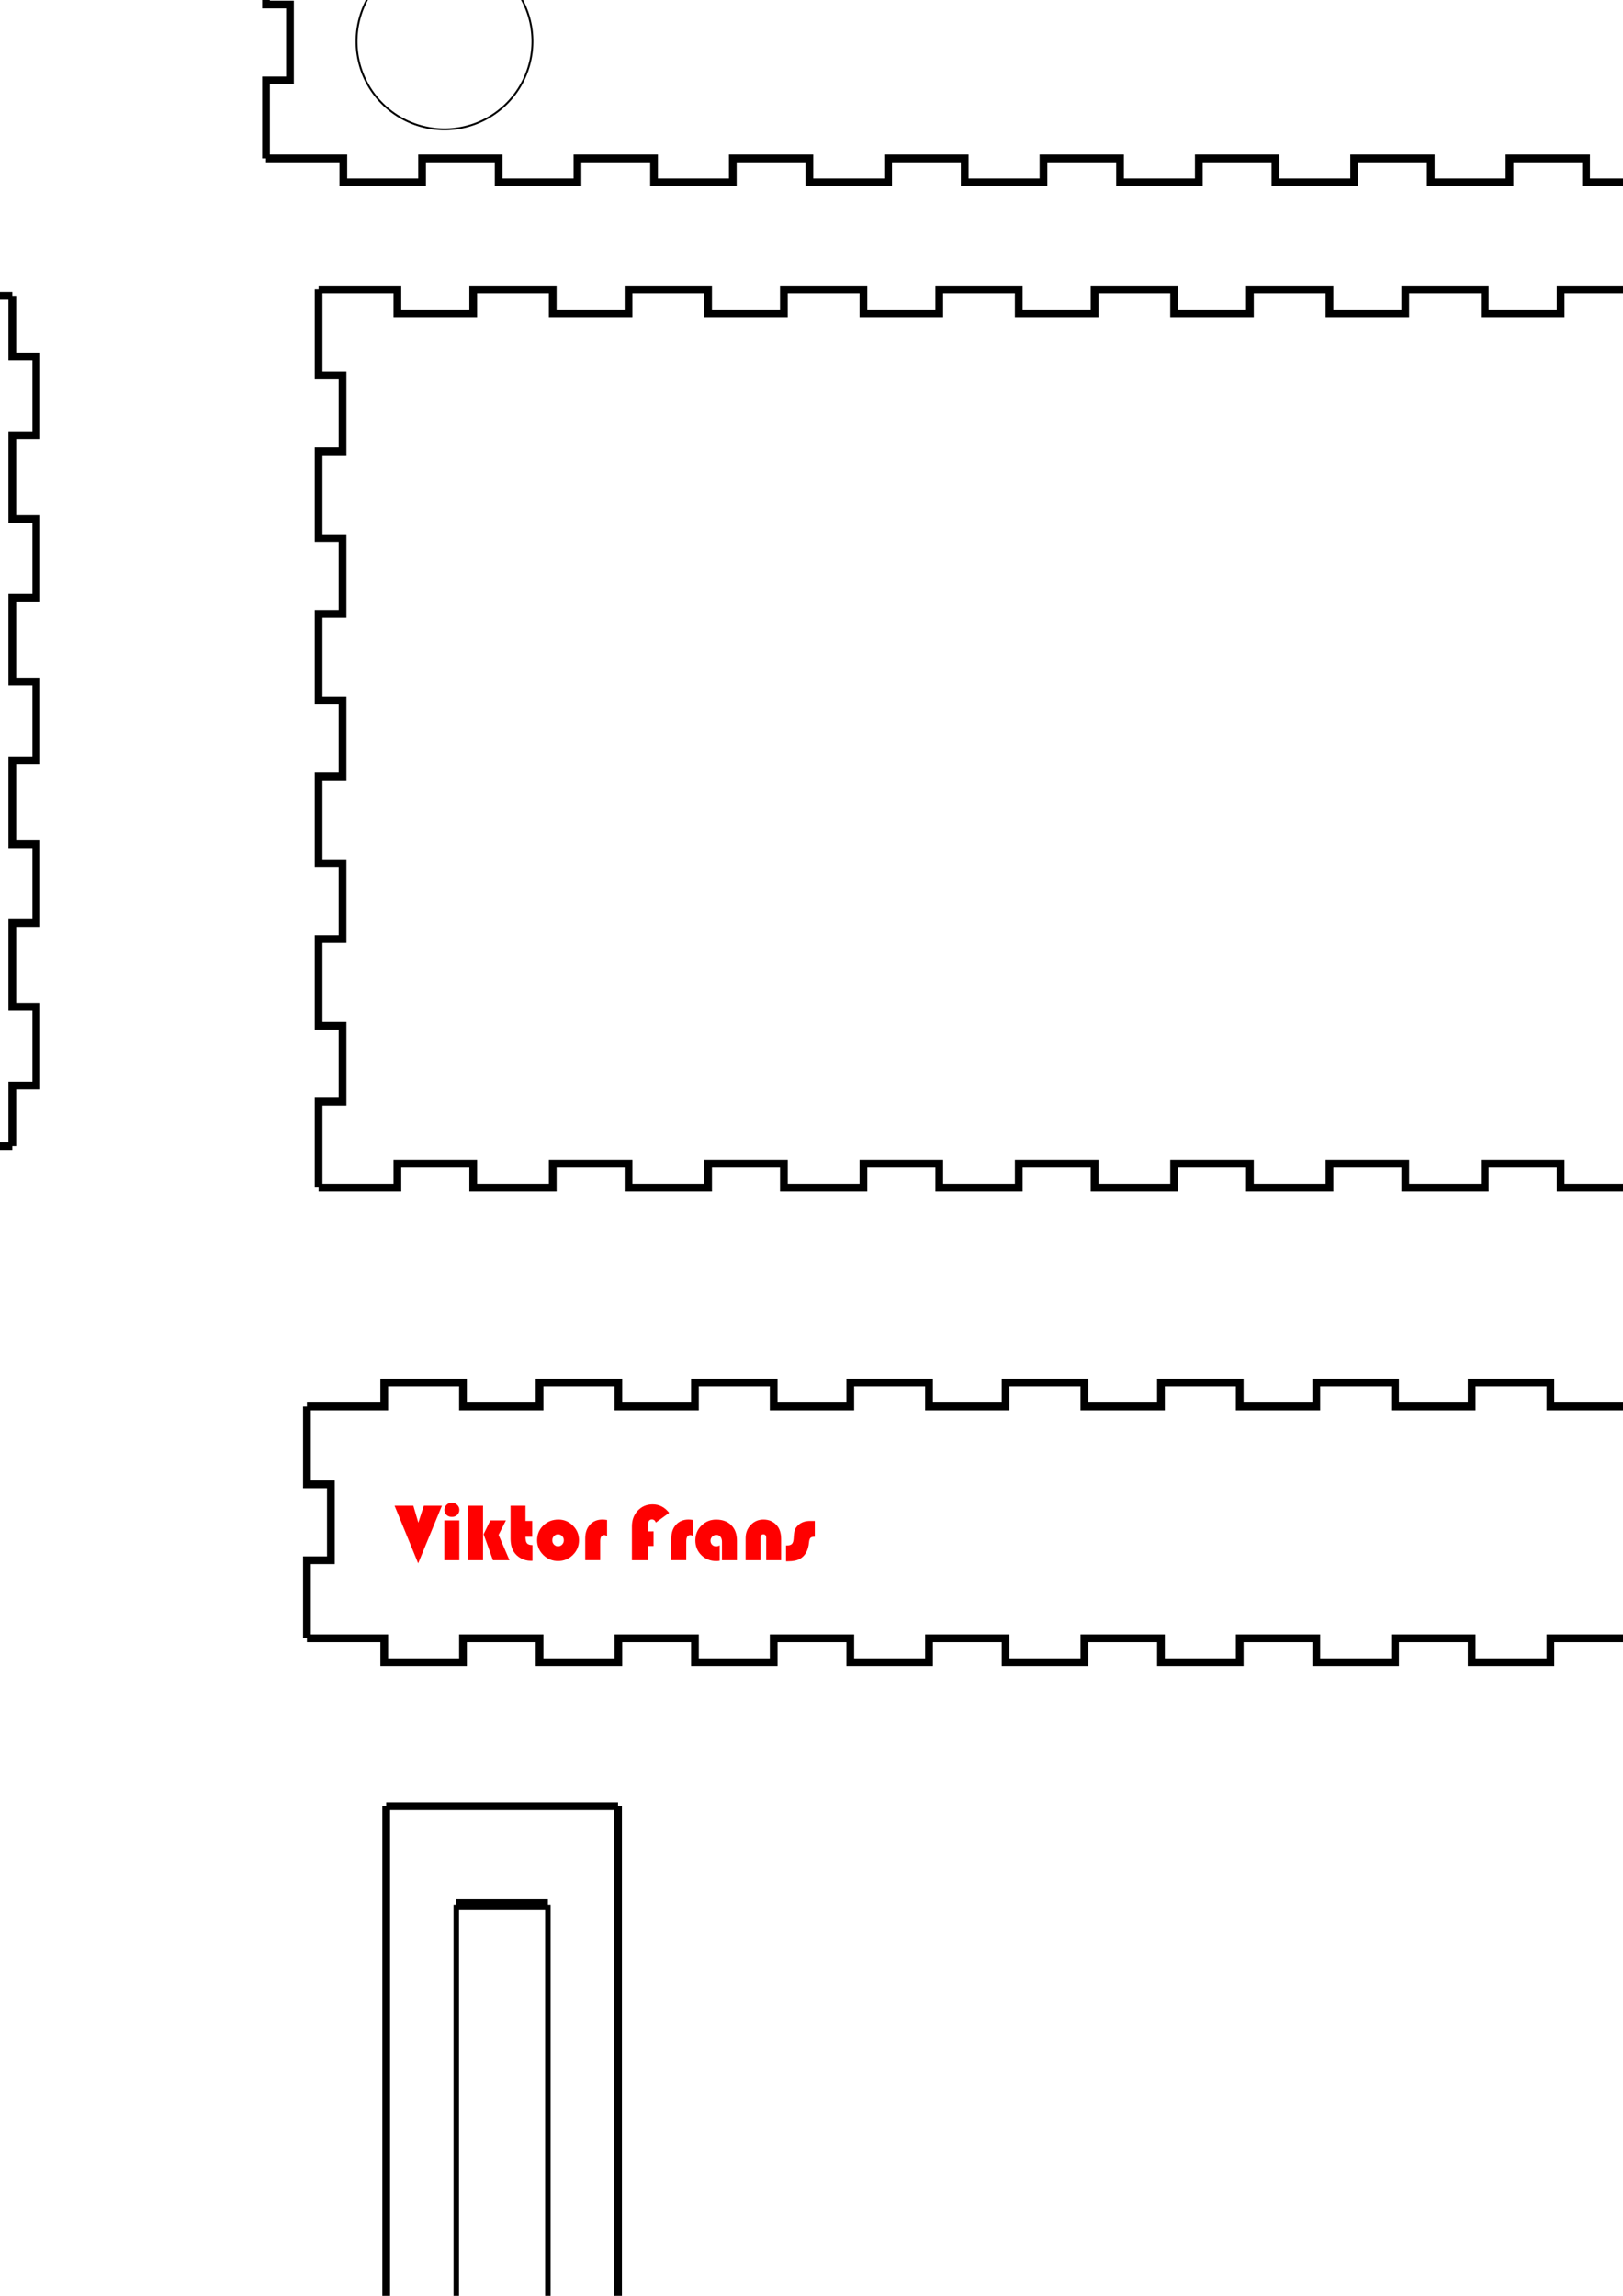 <?xml version="1.0" encoding="UTF-8" standalone="no"?>
<svg
   xmlns:dc="http://purl.org/dc/elements/1.1/"
   xmlns:cc="http://creativecommons.org/ns#"
   xmlns:rdf="http://www.w3.org/1999/02/22-rdf-syntax-ns#"
   xmlns:svg="http://www.w3.org/2000/svg"
   xmlns="http://www.w3.org/2000/svg"
   xmlns:sodipodi="http://sodipodi.sourceforge.net/DTD/sodipodi-0.dtd"
   xmlns:inkscape="http://www.inkscape.org/namespaces/inkscape"
   width="210mm"
   height="297mm"
   viewBox="0 0 210 297"
   version="1.1"
   id="svg8"
   sodipodi:docname="Simon, Viktor.svg"
   inkscape:version="1.0.2 (e86c870879, 2021-01-15, custom)">
  <defs
     id="defs2" />
  <sodipodi:namedview
     id="base"
     pagecolor="#ffffff"
     bordercolor="#666666"
     borderopacity="1.0"
     inkscape:pageopacity="0.0"
     inkscape:pageshadow="2"
     inkscape:zoom="0.35"
     inkscape:cx="976.42436"
     inkscape:cy="304.98041"
     inkscape:document-units="mm"
     inkscape:current-layer="panel3701"
     inkscape:document-rotation="0"
     showgrid="false"
     showborder="false"
     objecttolerance="1"
     guidetolerance="1"
     gridtolerance="1"
     inkscape:window-width="1920"
     inkscape:window-height="1001"
     inkscape:window-x="-9"
     inkscape:window-y="-9"
     inkscape:window-maximized="1" />
  <g
     inkscape:label="Layer 1"
     inkscape:groupmode="layer"
     id="layer1">
    <g
       id="panel2349"
       transform="translate(1.512,23.435)">
      <path
         style="fill:none;stroke:#000000;stroke-width:1"
         d="m 38.2,158.5 h 10.005 v -3.1 h 10.19 v 3.1 h 9.91 v -3.1 h 10.19 v 3.1 h 9.91 v -3.1 h 10.19 v 3.1 h 9.91 v -3.1 h 10.19 v 3.1 h 9.91 v -3.1 h 10.19 v 3.1 h 9.91 v -3.1 h 10.19 v 3.1 h 9.91 v -3.1 h 10.19 v 3.1 h 9.91 v -3.1 h 10.19 v 3.1 h 9.91 v -3.1 h 10.19 v 3.1 h 9.91 v -3.1 h 10.19 v 3.1 h 9.91 v -3.1 h 10.19 v 3.1 H 269.4"
         id="path1016" />
      <path
         style="fill:none;stroke:#000000;stroke-width:1"
         d="m 269.4,158.5 v 10.095 h -3.1 v 9.81 h 3.1 V 188.5"
         id="path1018" />
      <path
         style="fill:none;stroke:#000000;stroke-width:1"
         d="m 269.4,188.5 h -10.005 v 3.1 h -10.19 v -3.1 h -9.91 v 3.1 h -10.19 v -3.1 h -9.91 v 3.1 h -10.19 v -3.1 h -9.91 v 3.1 h -10.19 v -3.1 h -9.91 v 3.1 h -10.19 v -3.1 h -9.91 v 3.1 h -10.19 v -3.1 h -9.91 v 3.1 h -10.19 v -3.1 h -9.91 v 3.1 h -10.19 v -3.1 h -9.91 v 3.1 h -10.19 v -3.1 h -9.91 v 3.1 h -10.19 v -3.1 h -9.91 v 3.1 h -10.19 v -3.1 H 38.2"
         id="path1020" />
      <path
         style="fill:none;stroke:#000000;stroke-width:1"
         d="m 38.2,188.5 v -10.095 h 3.1 v -9.81 H 38.2 V 158.5"
         id="path1022" />
    </g>
    <g
       id="panel5006"
       transform="translate(-32.506,-3.024)">
      <path
         style="fill:none;stroke:#000000;stroke-width:1"
         d="m 4.1,41.3 h 9.905 v -3.1 h 10.19 v 3.1 H 34.1"
         id="path1025" />
      <path
         style="fill:none;stroke:#000000;stroke-width:1"
         d="m 34.1,41.3 v 7.838 h 3.1 v 10.19 h -3.1 v 10.843 h 3.1 v 10.19 H 34.1 V 91.205 h 3.1 v 10.19 h -3.1 v 10.843 h 3.1 v 10.19 h -3.1 v 10.844 h 3.1 v 10.19 h -3.1 v 7.838"
         id="path1027" />
      <path
         style="fill:none;stroke:#000000;stroke-width:1"
         d="m 34.1,151.3 h -9.905 v 3.1 h -10.19 v -3.1 H 4.1"
         id="path1029" />
      <path
         style="fill:none;stroke:#000000;stroke-width:1"
         d="m 4.1,151.3 v -7.838 H 1 v -10.19 H 4.1 V 122.428 H 1 v -10.19 H 4.1 V 101.395 H 1 V 91.205 H 4.1 V 80.362 H 1 v -10.19 H 4.1 V 59.328 H 1 v -10.19 H 4.1 V 41.3"
         id="path1031" />
    </g>
    <g
       id="panel57"
       transform="translate(3.024,-0.756)">
      <path
         style="fill:none;stroke:#000000;stroke-width:1"
         d="m 38.2,38.2 h 10.195 v 3.1 h 9.81 v -3.1 h 10.29 v 3.1 h 9.81 v -3.1 h 10.29 v 3.1 h 9.81 v -3.1 h 10.29 v 3.1 h 9.81 v -3.1 h 10.29 v 3.1 h 9.81 v -3.1 h 10.29 v 3.1 h 9.81 v -3.1 h 10.29 v 3.1 h 9.81 v -3.1 h 10.29 v 3.1 h 9.81 v -3.1 h 10.29 v 3.1 h 9.81 v -3.1 h 10.29 v 3.1 h 9.81 v -3.1 h 10.29 v 3.1 h 9.81 V 38.2 H 269.4"
         id="path1034" />
      <path
         style="fill:none;stroke:#000000;stroke-width:1"
         d="m 269.4,38.2 v 11.128 h -3.1 v 9.81 h 3.1 v 11.223 h -3.1 v 9.81 h 3.1 V 91.395 h -3.1 v 9.81 h 3.1 v 11.223 h -3.1 v 9.81 h 3.1 v 11.224 h -3.1 v 9.81 h 3.1 V 154.4"
         id="path1036" />
      <path
         style="fill:none;stroke:#000000;stroke-width:1"
         d="m 269.4,154.4 h -10.195 v -3.1 h -9.81 v 3.1 h -10.29 v -3.1 h -9.81 v 3.1 h -10.29 v -3.1 h -9.81 v 3.1 h -10.29 v -3.1 h -9.81 v 3.1 h -10.29 v -3.1 h -9.81 v 3.1 h -10.29 v -3.1 h -9.81 v 3.1 h -10.29 v -3.1 h -9.81 v 3.1 h -10.29 v -3.1 h -9.81 v 3.1 h -10.29 v -3.1 h -9.81 v 3.1 h -10.29 v -3.1 h -9.81 v 3.1 h -10.29 v -3.1 h -9.81 v 3.1 H 38.2"
         id="path1038" />
      <path
         style="fill:none;stroke:#000000;stroke-width:1"
         d="m 38.2,154.4 v -11.128 h 3.1 v -9.81 h -3.1 v -11.224 h 3.1 v -9.81 h -3.1 v -11.223 h 3.1 v -9.81 H 38.2 V 80.172 h 3.1 v -9.81 H 38.2 V 59.138 h 3.1 v -9.81 H 38.2 V 38.2"
         id="path1040" />
    </g>
    <g
       id="panel4733"
       transform="translate(22.679,-3.024)">
      <path
         style="fill:none;stroke:#000000;stroke-width:1"
         d="m 273.5,41.3 h 9.905 v -3.1 h 10.19 v 3.1 h 9.905"
         id="path1043" />
      <path
         style="fill:none;stroke:#000000;stroke-width:1"
         d="m 303.5,41.3 v 7.838 h 3.1 v 10.19 h -3.1 v 10.843 h 3.1 v 10.19 h -3.1 V 91.205 h 3.1 v 10.19 h -3.1 v 10.843 h 3.1 v 10.19 h -3.1 v 10.844 h 3.1 v 10.19 h -3.1 v 7.838"
         id="path1045" />
      <path
         style="fill:none;stroke:#000000;stroke-width:1"
         d="m 303.5,151.3 h -9.905 v 3.1 h -10.19 v -3.1 H 273.5"
         id="path1047" />
      <path
         style="fill:none;stroke:#000000;stroke-width:1"
         d="m 273.5,151.3 v -7.838 h -3.1 v -10.19 h 3.1 v -10.844 h -3.1 v -10.19 h 3.1 v -10.843 h -3.1 v -10.19 h 3.1 V 80.362 h -3.1 v -10.19 h 3.1 V 59.328 h -3.1 v -10.19 h 3.1 V 41.3"
         id="path1049" />
    </g>
    <g
       id="panel3701"
       transform="translate(46.869,0.756)">
      <path
         style="fill:none;stroke:#000000;stroke-width:1"
         d="m 307.6,38.2 h 10.195 v 3.1 h 9.81 v -3.1 h 10.29 v 3.1 h 9.81 v -3.1 h 10.29 v 3.1 h 9.81 v -3.1 h 10.29 v 3.1 h 9.81 v -3.1 h 10.29 v 3.1 h 9.81 v -3.1 h 10.29 v 3.1 h 9.81 v -3.1 h 10.29 v 3.1 h 9.81 v -3.1 h 10.29 v 3.1 h 9.81 v -3.1 h 10.29 v 3.1 h 9.81 v -3.1 h 10.29 v 3.1 h 9.81 v -3.1 h 10.29 v 3.1 h 9.81 V 38.2 H 538.8"
         id="path1052" />
      <path
         style="fill:none;stroke:#000000;stroke-width:1"
         d="m 538.8,38.2 v 11.128 h -3.1 v 9.81 h 3.1 v 11.223 h -3.1 v 9.81 h 3.1 V 91.395 h -3.1 v 9.81 h 3.1 v 11.223 h -3.1 v 9.81 h 3.1 v 11.224 h -3.1 v 9.81 h 14.817 l 0,11.128"
         id="path1054"
         sodipodi:nodetypes="cccccccccccccccccccccc" />
      <path
         style="fill:none;stroke:#000000;stroke-width:1"
         d="m 550.895,154.4 -22.29,0 v -3.1 h -9.81 v 3.1 h -10.29 v -3.1 h -9.81 v 3.1 h -10.29 v -3.1 h -9.81 v 3.1 h -10.29 v -3.1 h -9.81 v 3.1 h -10.29 v -3.1 h -9.81 v 3.1 h -10.29 v -3.1 h -9.81 v 3.1 h -10.29 v -3.1 h -9.81 v 3.1 h -10.29 v -3.1 h -9.81 v 3.1 h -10.29 v -3.1 h -9.81 v 3.1 h -10.29 v -3.1 h -9.81 v 3.1 h -10.29 v -3.1 h -9.81 v 3.1 H 307.6"
         id="path1056"
         sodipodi:nodetypes="cccccccccccccccccccccccccccccccccccccccccccccc" />
      <path
         style="fill:none;stroke:#000000;stroke-width:1"
         d="m 307.6,154.4 v -11.128 h 3.1 v -9.81 h -3.1 v -11.224 h 3.1 v -9.81 h -3.1 v -11.223 h 3.1 v -9.81 h -3.1 V 80.172 h 3.1 v -9.81 h -3.1 V 59.138 h 3.1 v -9.81 h -3.1 V 38.2"
         id="path1058" />
      <g
         id="panel13"
         transform="translate(-291.042,-204.863)" />
      <g
         id="panel5051"
         transform="translate(-141.363,-223.762)" />
      <g
         id="panel9258">
        <path
           style="fill:none;stroke:#000000;stroke-width:1"
           d="M 3.1 232.9 L 13.005 232.9 L 13.005 232.9 L 23.195 232.9 L 23.195 232.9 L 33.1 232.9"
           id="path1199" />
        <path
           style="fill:none;stroke:#000000;stroke-width:1"
           d="M 33.1 232.9 L 33.1 240.738 L 33.1 240.738 L 33.1 250.928 L 33.1 250.928 L 33.1 261.772 L 33.1 261.772 L 33.1 271.962 L 33.1 271.962 L 33.1 282.805 L 33.1 282.805 L 33.1 292.995 L 33.1 292.995 L 33.1 303.838 L 33.1 303.838 L 33.1 314.028 L 33.1 314.028 L 33.1 324.872 L 33.1 324.872 L 33.1 335.062 L 33.1 335.062 L 33.1 342.9"
           id="path1201" />
        <path
           style="fill:none;stroke:#000000;stroke-width:1"
           d="M 33.1 342.9 L 23.195 342.9 L 23.195 342.9 L 13.005 342.9 L 13.005 342.9 L 3.1 342.9"
           id="path1203" />
        <path
           style="fill:none;stroke:#000000;stroke-width:1"
           d="M 3.1 342.9 L 3.1 335.062 L 3.1 335.062 L 3.1 324.872 L 3.1 324.872 L 3.1 314.028 L 3.1 314.028 L 3.1 303.838 L 3.1 303.838 L 3.1 292.995 L 3.1 292.995 L 3.1 282.805 L 3.1 282.805 L 3.1 271.962 L 3.1 271.962 L 3.1 261.772 L 3.1 261.772 L 3.1 250.928 L 3.1 250.928 L 3.1 240.738 L 3.1 240.738 L 3.1 232.9"
           id="path1205" />
      </g>
      <g
         id="panel7703"
         transform="translate(-117.929,-229.054)" />
      <g
         id="panel1112"
         transform="translate(-90.714,-232.833)" />
      <g
         id="panel7704"
         transform="translate(-101.909,-221.895)" />
      <g
         id="panel1817"
         transform="translate(191.256,-151.19)" />
      <g
         id="g1320"
         transform="matrix(0.395,0,0,0.78,10.946,63.98)"
         style="stroke-width:1.801">
        <path
           style="fill:none;stroke:#000000;stroke-width:1.801"
           d="m 3.1,232.9 h 9.905 v 0 h 10.19 v 0 H 33.1"
           id="path1312" />
        <path
           style="fill:none;stroke:#000000;stroke-width:1.801"
           d="m 33.1,232.9 v 7.838 0 10.19 0 10.844 0 10.19 0 10.843 0 10.19 0 10.843 0 10.19 0 10.844 0 10.19 0 7.838"
           id="path1314" />
        <path
           style="fill:none;stroke:#000000;stroke-width:1.801"
           d="m 33.1,342.9 h -9.905 v 0 h -10.19 v 0 H 3.1"
           id="path1316" />
        <path
           style="fill:none;stroke:#000000;stroke-width:1.801"
           d="m 3.1,342.9 v -7.838 0 -10.19 0 -10.844 0 -10.19 0 -10.843 0 -10.19 0 -10.843 0 -10.19 0 -10.844 0 -10.19 0 -7.838"
           id="path1318" />
      </g>
    </g>
    <g
       id="panel3119"
       transform="translate(-3.78,-13.607)">
      <path
         style="fill:none;stroke:#000000;stroke-width:1"
         d="M 38.2,4.1 H 48.205 V 1 h 10.19 v 3.1 h 9.91 V 1 h 10.19 v 3.1 h 9.91 V 1 h 10.19 v 3.1 h 9.91 V 1 h 10.19 v 3.1 h 9.91 V 1 h 10.19 v 3.1 h 9.91 V 1 h 10.19 v 3.1 h 9.91 V 1 h 10.19 v 3.1 h 9.91 V 1 h 10.19 v 3.1 h 9.91 V 1 h 10.19 v 3.1 h 9.91 V 1 h 10.19 v 3.1 h 9.91 V 1 h 10.19 V 4.1 H 269.4"
         id="path1061" />
      <path
         style="fill:none;stroke:#000000;stroke-width:1"
         d="m 269.4,4.1 v 10.095 h -3.1 v 9.81 h 3.1 V 34.1"
         id="path1063" />
      <path
         style="fill:none;stroke:#000000;stroke-width:1"
         d="m 269.4,34.1 h -10.005 v 3.1 h -10.19 v -3.1 h -9.91 v 3.1 h -10.19 v -3.1 h -9.91 v 3.1 h -10.19 v -3.1 h -9.91 v 3.1 h -10.19 v -3.1 h -9.91 v 3.1 h -10.19 v -3.1 h -9.91 v 3.1 h -10.19 v -3.1 h -9.91 v 3.1 h -10.19 v -3.1 h -9.91 v 3.1 h -10.19 v -3.1 h -9.91 v 3.1 h -10.19 v -3.1 h -9.91 v 3.1 h -10.19 v -3.1 h -9.91 v 3.1 H 48.205 V 34.1 H 38.2"
         id="path1065" />
      <path
         style="fill:none;stroke:#000000;stroke-width:1"
         d="M 38.2,34.1 V 24.005 h 3.1 v -9.81 H 38.2 V 4.1"
         id="path1067" />
    </g>
    <path
       id="path1102"
       style="fill:none;stroke:#000000;stroke-width:0.242;stroke-opacity:1"
       d="M 68.892,5.352 A 11.379,11.379 0 0 1 57.513,16.732 11.379,11.379 0 0 1 46.134,5.352 11.379,11.379 0 0 1 57.513,-6.027 11.379,11.379 0 0 1 68.892,5.352 Z" />
    <path
       id="rect1108"
       style="fill:none;stroke:#000000;stroke-width:0.2;stroke-opacity:1"
       d="m 452.413,72.334 h 1.8 v 42.8 h -1.8 z" />
    <path
       id="path1110"
       style="fill:none;stroke:#000000;stroke-width:0.2;stroke-opacity:1"
       transform="rotate(-90)"
       d="m -87.745,482.972 a 6.4,6.4 0 0 1 -6.4,6.4 6.4,6.4 0 0 1 -6.4,-6.4 6.4,6.4 0 0 1 6.4,-6.4 6.4,6.4 0 0 1 6.4,6.4 z" />
    <g
       aria-label="Viktor Frans"
       id="text1114"
       style="font-style:normal;font-variant:normal;font-weight:normal;font-stretch:normal;font-size:10.583px;line-height:1.25;font-family:'Bauhaus 93';-inkscape-font-specification:'Bauhaus 93, Normal';font-variant-ligatures:normal;font-variant-caps:normal;font-variant-numeric:normal;font-variant-east-asian:normal;fill:#ff0000;fill-opacity:1;stroke:none;stroke-width:0.265">
      <path
         d="m 57.182,194.785 -3.075,7.457 -3.054,-7.457 h 2.429 l 0.646,2.201 0.713,-2.201 z"
         style="font-style:normal;font-variant:normal;font-weight:normal;font-stretch:normal;font-size:10.583px;font-family:'Bauhaus 93';-inkscape-font-specification:'Bauhaus 93, Normal';font-variant-ligatures:normal;font-variant-caps:normal;font-variant-numeric:normal;font-variant-east-asian:normal;fill:#ff0000;fill-opacity:1;stroke-width:0.265"
         id="path1125" />
      <path
         d="m 59.43,196.687 v 5.152 h -1.933 v -5.152 z m -0.961,-2.3 q 0.393,0 0.677,0.279 0.289,0.274 0.289,0.651 0,0.403 -0.274,0.661 -0.269,0.258 -0.692,0.258 -0.424,0 -0.698,-0.258 -0.269,-0.258 -0.269,-0.661 0,-0.377 0.284,-0.651 0.289,-0.279 0.682,-0.279 z"
         style="font-style:normal;font-variant:normal;font-weight:normal;font-stretch:normal;font-size:10.583px;font-family:'Bauhaus 93';-inkscape-font-specification:'Bauhaus 93, Normal';font-variant-ligatures:normal;font-variant-caps:normal;font-variant-numeric:normal;font-variant-east-asian:normal;fill:#ff0000;fill-opacity:1;stroke-width:0.265"
         id="path1127" />
      <path
         d="m 62.5,194.785 v 7.054 H 60.567 v -7.054 z m 2.961,1.902 -0.946,1.876 1.406,3.276 h -2.139 l -1.209,-3.364 0.878,-1.788 z"
         style="font-style:normal;font-variant:normal;font-weight:normal;font-stretch:normal;font-size:10.583px;font-family:'Bauhaus 93';-inkscape-font-specification:'Bauhaus 93, Normal';font-variant-ligatures:normal;font-variant-caps:normal;font-variant-numeric:normal;font-variant-east-asian:normal;fill:#ff0000;fill-opacity:1;stroke-width:0.265"
         id="path1129" />
      <path
         d="m 67.993,194.785 v 1.974 h 0.868 v 2.041 h -0.868 q 0,0.615 0.191,0.848 0.196,0.233 0.713,0.233 v 2.031 q -0.15,0.005 -0.222,0.005 -0.656,0 -1.24,-0.305 -0.579,-0.305 -0.93,-0.827 -0.444,-0.667 -0.444,-1.767 v -4.232 z"
         style="font-style:normal;font-variant:normal;font-weight:normal;font-stretch:normal;font-size:10.583px;font-family:'Bauhaus 93';-inkscape-font-specification:'Bauhaus 93, Normal';font-variant-ligatures:normal;font-variant-caps:normal;font-variant-numeric:normal;font-variant-east-asian:normal;fill:#ff0000;fill-opacity:1;stroke-width:0.265"
         id="path1131" />
      <path
         d="m 72.256,196.579 q 1.096,0 1.876,0.791 0.785,0.785 0.785,1.886 0,1.116 -0.796,1.902 -0.791,0.785 -1.912,0.785 -1.121,0 -1.917,-0.785 -0.796,-0.791 -0.796,-1.902 0,-1.132 0.796,-1.902 0.796,-0.775 1.964,-0.775 z m -0.052,1.907 q -0.31,0 -0.527,0.227 -0.217,0.222 -0.217,0.548 0,0.32 0.217,0.548 0.222,0.227 0.527,0.227 0.31,0 0.527,-0.227 0.222,-0.227 0.222,-0.548 0,-0.326 -0.217,-0.548 -0.217,-0.227 -0.532,-0.227 z"
         style="font-style:normal;font-variant:normal;font-weight:normal;font-stretch:normal;font-size:10.583px;font-family:'Bauhaus 93';-inkscape-font-specification:'Bauhaus 93, Normal';font-variant-ligatures:normal;font-variant-caps:normal;font-variant-numeric:normal;font-variant-east-asian:normal;fill:#ff0000;fill-opacity:1;stroke-width:0.265"
         id="path1133" />
      <path
         d="m 78.55,196.635 v 2.067 q -0.202,-0.114 -0.367,-0.114 -0.527,0 -0.527,0.806 v 2.444 h -1.933 v -2.816 q 0,-1.116 0.61,-1.778 0.61,-0.667 1.628,-0.667 0.227,0 0.589,0.057 z"
         style="font-style:normal;font-variant:normal;font-weight:normal;font-stretch:normal;font-size:10.583px;font-family:'Bauhaus 93';-inkscape-font-specification:'Bauhaus 93, Normal';font-variant-ligatures:normal;font-variant-caps:normal;font-variant-numeric:normal;font-variant-east-asian:normal;fill:#ff0000;fill-opacity:1;stroke-width:0.265"
         id="path1135" />
      <path
         d="m 84.56,198.108 v 1.891 h -0.698 v 1.84 h -2.098 v -4.377 q 0,-1.235 0.76,-2.041 0.765,-0.811 1.922,-0.811 1.276,0 2.134,1.101 l -1.721,1.256 q -0.145,-0.403 -0.512,-0.403 -0.486,0 -0.486,0.672 v 0.873 z"
         style="font-style:normal;font-variant:normal;font-weight:normal;font-stretch:normal;font-size:10.583px;font-family:'Bauhaus 93';-inkscape-font-specification:'Bauhaus 93, Normal';font-variant-ligatures:normal;font-variant-caps:normal;font-variant-numeric:normal;font-variant-east-asian:normal;fill:#ff0000;fill-opacity:1;stroke-width:0.265"
         id="path1137" />
      <path
         d="m 89.687,196.635 v 2.067 q -0.202,-0.114 -0.367,-0.114 -0.527,0 -0.527,0.806 v 2.444 h -1.933 v -2.816 q 0,-1.116 0.61,-1.778 0.61,-0.667 1.628,-0.667 0.227,0 0.589,0.057 z"
         style="font-style:normal;font-variant:normal;font-weight:normal;font-stretch:normal;font-size:10.583px;font-family:'Bauhaus 93';-inkscape-font-specification:'Bauhaus 93, Normal';font-variant-ligatures:normal;font-variant-caps:normal;font-variant-numeric:normal;font-variant-east-asian:normal;fill:#ff0000;fill-opacity:1;stroke-width:0.265"
         id="path1139" />
      <path
         d="m 93.118,199.907 v 2 q -0.238,0.041 -0.434,0.041 -1.163,0 -1.938,-0.765 -0.775,-0.765 -0.775,-1.917 0,-1.121 0.78,-1.902 0.785,-0.78 1.907,-0.78 1.251,0 1.969,0.734 0.723,0.729 0.723,1.995 v 2.527 h -1.933 v -2.387 q 0,-0.408 -0.202,-0.651 -0.196,-0.243 -0.532,-0.243 -0.305,0 -0.527,0.222 -0.222,0.222 -0.222,0.527 0,0.32 0.202,0.527 0.202,0.207 0.512,0.207 0.253,0 0.47,-0.134 z"
         style="font-style:normal;font-variant:normal;font-weight:normal;font-stretch:normal;font-size:10.583px;font-family:'Bauhaus 93';-inkscape-font-specification:'Bauhaus 93, Normal';font-variant-ligatures:normal;font-variant-caps:normal;font-variant-numeric:normal;font-variant-east-asian:normal;fill:#ff0000;fill-opacity:1;stroke-width:0.265"
         id="path1141" />
      <path
         d="m 101.071,201.839 h -1.933 v -2.909 q 0,-0.444 -0.367,-0.444 -0.362,0 -0.362,0.444 v 2.909 h -1.933 v -2.873 q 0,-1.008 0.667,-1.695 0.667,-0.692 1.633,-0.692 1.106,0 1.772,0.801 0.522,0.625 0.522,1.741 z"
         style="font-style:normal;font-variant:normal;font-weight:normal;font-stretch:normal;font-size:10.583px;font-family:'Bauhaus 93';-inkscape-font-specification:'Bauhaus 93, Normal';font-variant-ligatures:normal;font-variant-caps:normal;font-variant-numeric:normal;font-variant-east-asian:normal;fill:#ff0000;fill-opacity:1;stroke-width:0.265"
         id="path1143" />
      <path
         d="m 105.427,196.76 v 2.036 q -0.408,0 -0.563,0.155 -0.15,0.15 -0.191,0.599 -0.134,1.493 -1.158,2.108 -0.543,0.32 -1.54,0.32 h -0.269 v -2.046 h 0.088 q 0.465,0 0.661,-0.191 0.202,-0.196 0.233,-0.682 0.041,-0.791 0.145,-1.111 0.109,-0.32 0.434,-0.636 0.568,-0.553 1.576,-0.553 z"
         style="font-style:normal;font-variant:normal;font-weight:normal;font-stretch:normal;font-size:10.583px;font-family:'Bauhaus 93';-inkscape-font-specification:'Bauhaus 93, Normal';font-variant-ligatures:normal;font-variant-caps:normal;font-variant-numeric:normal;font-variant-east-asian:normal;fill:#ff0000;fill-opacity:1;stroke-width:0.265"
         id="path1145" />
    </g>
    <path
       id="rect1116"
       style="fill:none;fill-opacity:1;stroke:#000000;stroke-width:0.2;stroke-opacity:1"
       d="m 510.646,98.548 h 19.8 v 19.8 h -19.8 z" />
    <path
       id="rect1118"
       style="fill:none;fill-opacity:1;stroke:#000000;stroke-width:0.2;stroke-opacity:1"
       d="m 540.646,69.548 h 19.8 v 19.8 h -19.8 z" />
    <path
       id="rect1120"
       style="fill:none;fill-opacity:1;stroke:#000000;stroke-width:0.2;stroke-opacity:1"
       d="m 540.646,98.548 h 19.8 v 19.8 h -19.8 z" />
    <path
       id="rect1122"
       style="fill:none;fill-opacity:1;stroke:#000000;stroke-width:0.2;stroke-opacity:1"
       d="m 510.646,69.548 h 19.8 v 19.8 h -19.8 z" />
  </g>
</svg>
